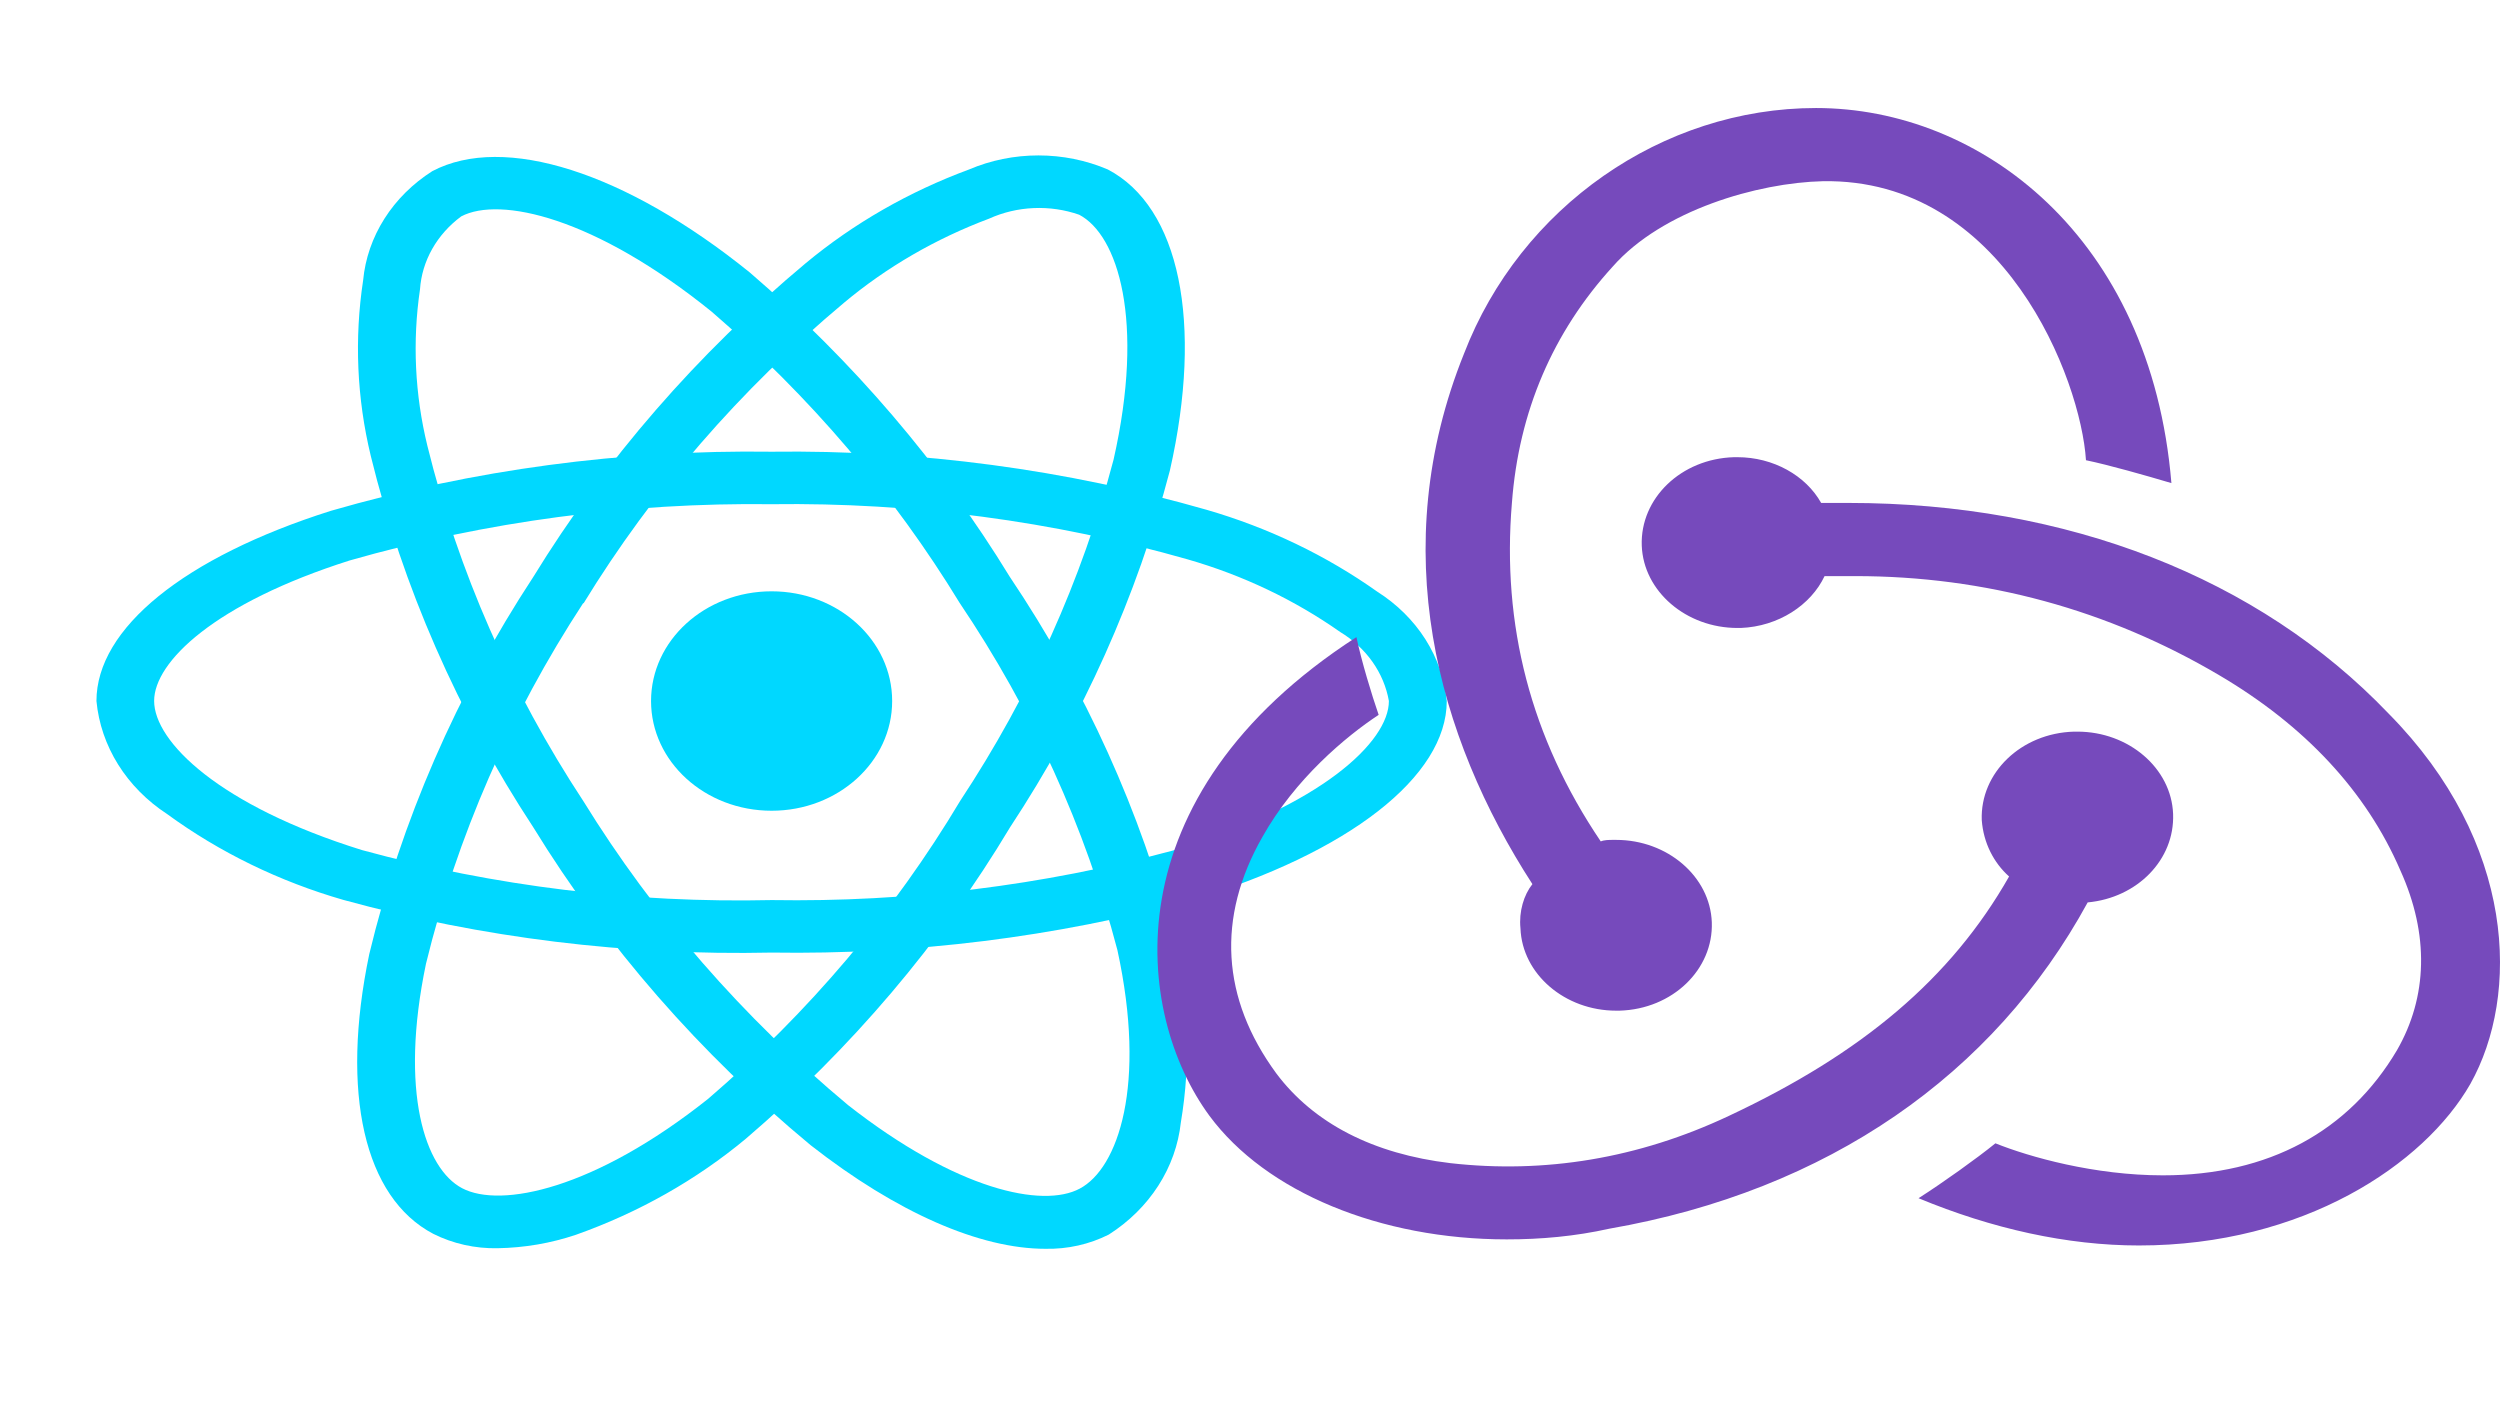 <svg width="162" height="91" viewBox="0 0 162 91" fill="none" xmlns="http://www.w3.org/2000/svg">
<path d="M50 52.536C54.315 52.536 57.812 49.353 57.812 45.426C57.812 41.5 54.315 38.317 50 38.317C45.685 38.317 42.188 41.5 42.188 45.426C42.188 49.353 45.685 52.536 50 52.536Z" fill="#00D8FF"/>
<path d="M50 61.727C40.61 61.933 31.243 60.781 22.25 58.314C18.096 57.116 14.221 55.228 10.822 52.746C9.525 51.898 8.445 50.805 7.655 49.541C6.866 48.278 6.387 46.874 6.25 45.426C6.25 40.725 11.925 36.118 21.431 33.104C30.665 30.433 40.312 29.139 50 29.271C59.559 29.149 69.077 30.42 78.194 33.036C82.195 34.197 85.938 35.993 89.25 38.342C90.525 39.151 91.589 40.204 92.367 41.428C93.144 42.653 93.617 44.017 93.75 45.426C93.75 50.312 87.406 55.263 77.188 58.34C68.368 60.727 59.2 61.869 50 61.727ZM50 32.672C40.732 32.559 31.503 33.79 22.659 36.318C13.909 39.096 9.988 42.895 9.988 45.418C9.988 48.057 14.203 52.206 23.459 55.086C32.063 57.435 41.021 58.528 50 58.325C58.801 58.469 67.575 57.385 76.016 55.112C85.625 52.214 90 48.059 90 45.426C89.842 44.522 89.48 43.658 88.937 42.888C88.394 42.118 87.681 41.459 86.844 40.953C83.88 38.869 80.537 37.277 76.966 36.249C68.244 33.758 59.141 32.55 50 32.672Z" fill="#00D8FF"/>
<path d="M32.25 80.885C30.792 80.915 29.352 80.593 28.075 79.952C23.6 77.603 22.05 70.829 23.928 61.829C25.999 53.215 29.587 44.963 34.553 37.392C39.212 29.797 45.176 22.929 52.219 17.048C55.322 14.474 58.903 12.42 62.794 10.982C64.201 10.382 65.736 10.071 67.291 10.071C68.845 10.071 70.38 10.382 71.787 10.982C76.441 13.422 77.981 20.896 75.809 30.488C73.675 38.634 70.18 46.434 65.447 53.616C60.952 61.122 55.176 67.93 48.334 73.787C45.118 76.462 41.385 78.573 37.325 80.012C35.699 80.561 33.984 80.856 32.25 80.885ZM37.791 39.082C33.053 46.331 29.615 54.221 27.603 62.454C25.875 70.744 27.534 75.729 29.947 76.997C32.447 78.314 38.516 77.066 45.884 71.207C52.416 65.597 57.929 59.079 62.219 51.898C66.753 45.032 70.105 37.575 72.159 29.785C74.203 20.756 72.438 15.228 69.931 13.914C68.992 13.587 67.988 13.44 66.983 13.484C65.978 13.527 64.995 13.76 64.094 14.168C60.63 15.468 57.446 17.314 54.688 19.622C47.958 25.255 42.261 31.83 37.812 39.099L37.791 39.082Z" fill="#00D8FF"/>
<path d="M67.741 80.922C63.506 80.922 58.128 78.59 52.528 74.207C45.362 68.273 39.297 61.324 34.569 53.627C29.665 46.161 26.105 38.028 24.025 29.538C23.123 25.803 22.956 21.951 23.531 18.163C23.664 16.758 24.135 15.396 24.909 14.174C25.683 12.952 26.743 11.899 28.012 11.091C32.659 8.642 40.544 11.159 48.591 17.66C55.28 23.41 60.961 30.06 65.434 37.378C70.335 44.67 73.932 52.625 76.091 60.944C77.032 64.817 77.177 68.814 76.519 72.734C76.362 74.18 75.864 75.578 75.058 76.832C74.252 78.086 73.158 79.167 71.85 80C70.594 80.634 69.176 80.952 67.741 80.922ZM37.803 51.915C42.339 59.27 48.132 65.922 54.966 71.62C61.994 77.122 67.569 78.305 69.966 77.023C72.466 75.701 74.309 70.303 72.409 61.57C70.328 53.627 66.878 46.034 62.188 39.073C57.918 32.069 52.496 25.701 46.109 20.191C38.534 14.071 32.391 12.703 29.887 14.022C29.107 14.599 28.467 15.317 28.007 16.131C27.547 16.944 27.278 17.836 27.216 18.749C26.719 22.127 26.881 25.559 27.694 28.887C29.695 37.006 33.109 44.782 37.806 51.921L37.803 51.915Z" fill="#00D8FF"/>
<g clip-path="url(#clip0_13_196)">
<path d="M135.282 58.476C138.492 58.18 140.928 55.71 140.817 52.746C140.707 49.782 137.939 47.41 134.617 47.41H134.396C130.964 47.509 128.307 50.078 128.418 53.141C128.528 54.623 129.193 55.907 130.189 56.797C126.425 63.416 120.668 68.258 112.032 72.309C106.165 75.075 100.076 76.063 93.987 75.372C89.005 74.779 85.13 72.803 82.694 69.542C79.151 64.701 78.819 59.464 81.808 54.228C83.912 50.473 87.233 47.707 89.337 46.323C88.894 45.039 88.229 42.865 87.897 41.285C71.844 51.659 73.505 65.689 78.376 72.309C82.03 77.249 89.447 80.312 97.64 80.312C99.854 80.312 102.068 80.114 104.283 79.62C118.454 77.15 129.193 69.641 135.282 58.476ZM154.767 46.225C146.353 37.431 133.953 32.59 119.782 32.59H118.011C117.015 30.812 114.911 29.626 112.586 29.626H112.364C108.933 29.725 106.276 32.293 106.386 35.357C106.497 38.321 109.265 40.692 112.586 40.692H112.807C115.243 40.593 117.347 39.21 118.232 37.332H120.225C128.639 37.332 136.61 39.506 143.807 43.755C149.342 47.015 153.328 51.264 155.542 56.401C157.424 60.551 157.313 64.602 155.32 68.06C152.221 73.297 147.017 76.162 140.153 76.162C135.725 76.162 131.518 74.976 129.303 74.087C128.086 75.075 125.871 76.656 124.321 77.644C129.082 79.62 133.953 80.707 138.603 80.707C149.231 80.707 157.092 75.47 160.081 70.234C163.292 64.503 163.07 54.623 154.767 46.225ZM98.526 60.156C98.636 63.12 101.404 65.491 104.725 65.491H104.947C108.379 65.392 111.036 62.823 110.925 59.761C110.815 56.796 108.047 54.425 104.725 54.425H104.504C104.283 54.425 103.95 54.425 103.729 54.524C99.19 47.805 97.308 40.494 97.972 32.59C98.415 26.662 100.629 21.524 104.504 17.275C107.715 13.619 113.914 11.841 118.122 11.742C129.857 11.545 134.839 24.587 135.171 29.823C136.61 30.119 139.046 30.811 140.707 31.305C139.378 15.3 128.307 7 117.679 7C107.715 7 98.526 13.422 94.872 22.907C89.779 35.554 93.101 47.707 99.3 57.291C98.747 57.982 98.415 59.069 98.526 60.156V60.156Z" fill="#764ABC"/>
</g>
<defs>
<clipPath id="clip0_13_196">
<rect width="87" height="74" fill="white" transform="translate(75 7)"/>
</clipPath>
</defs>
</svg>
